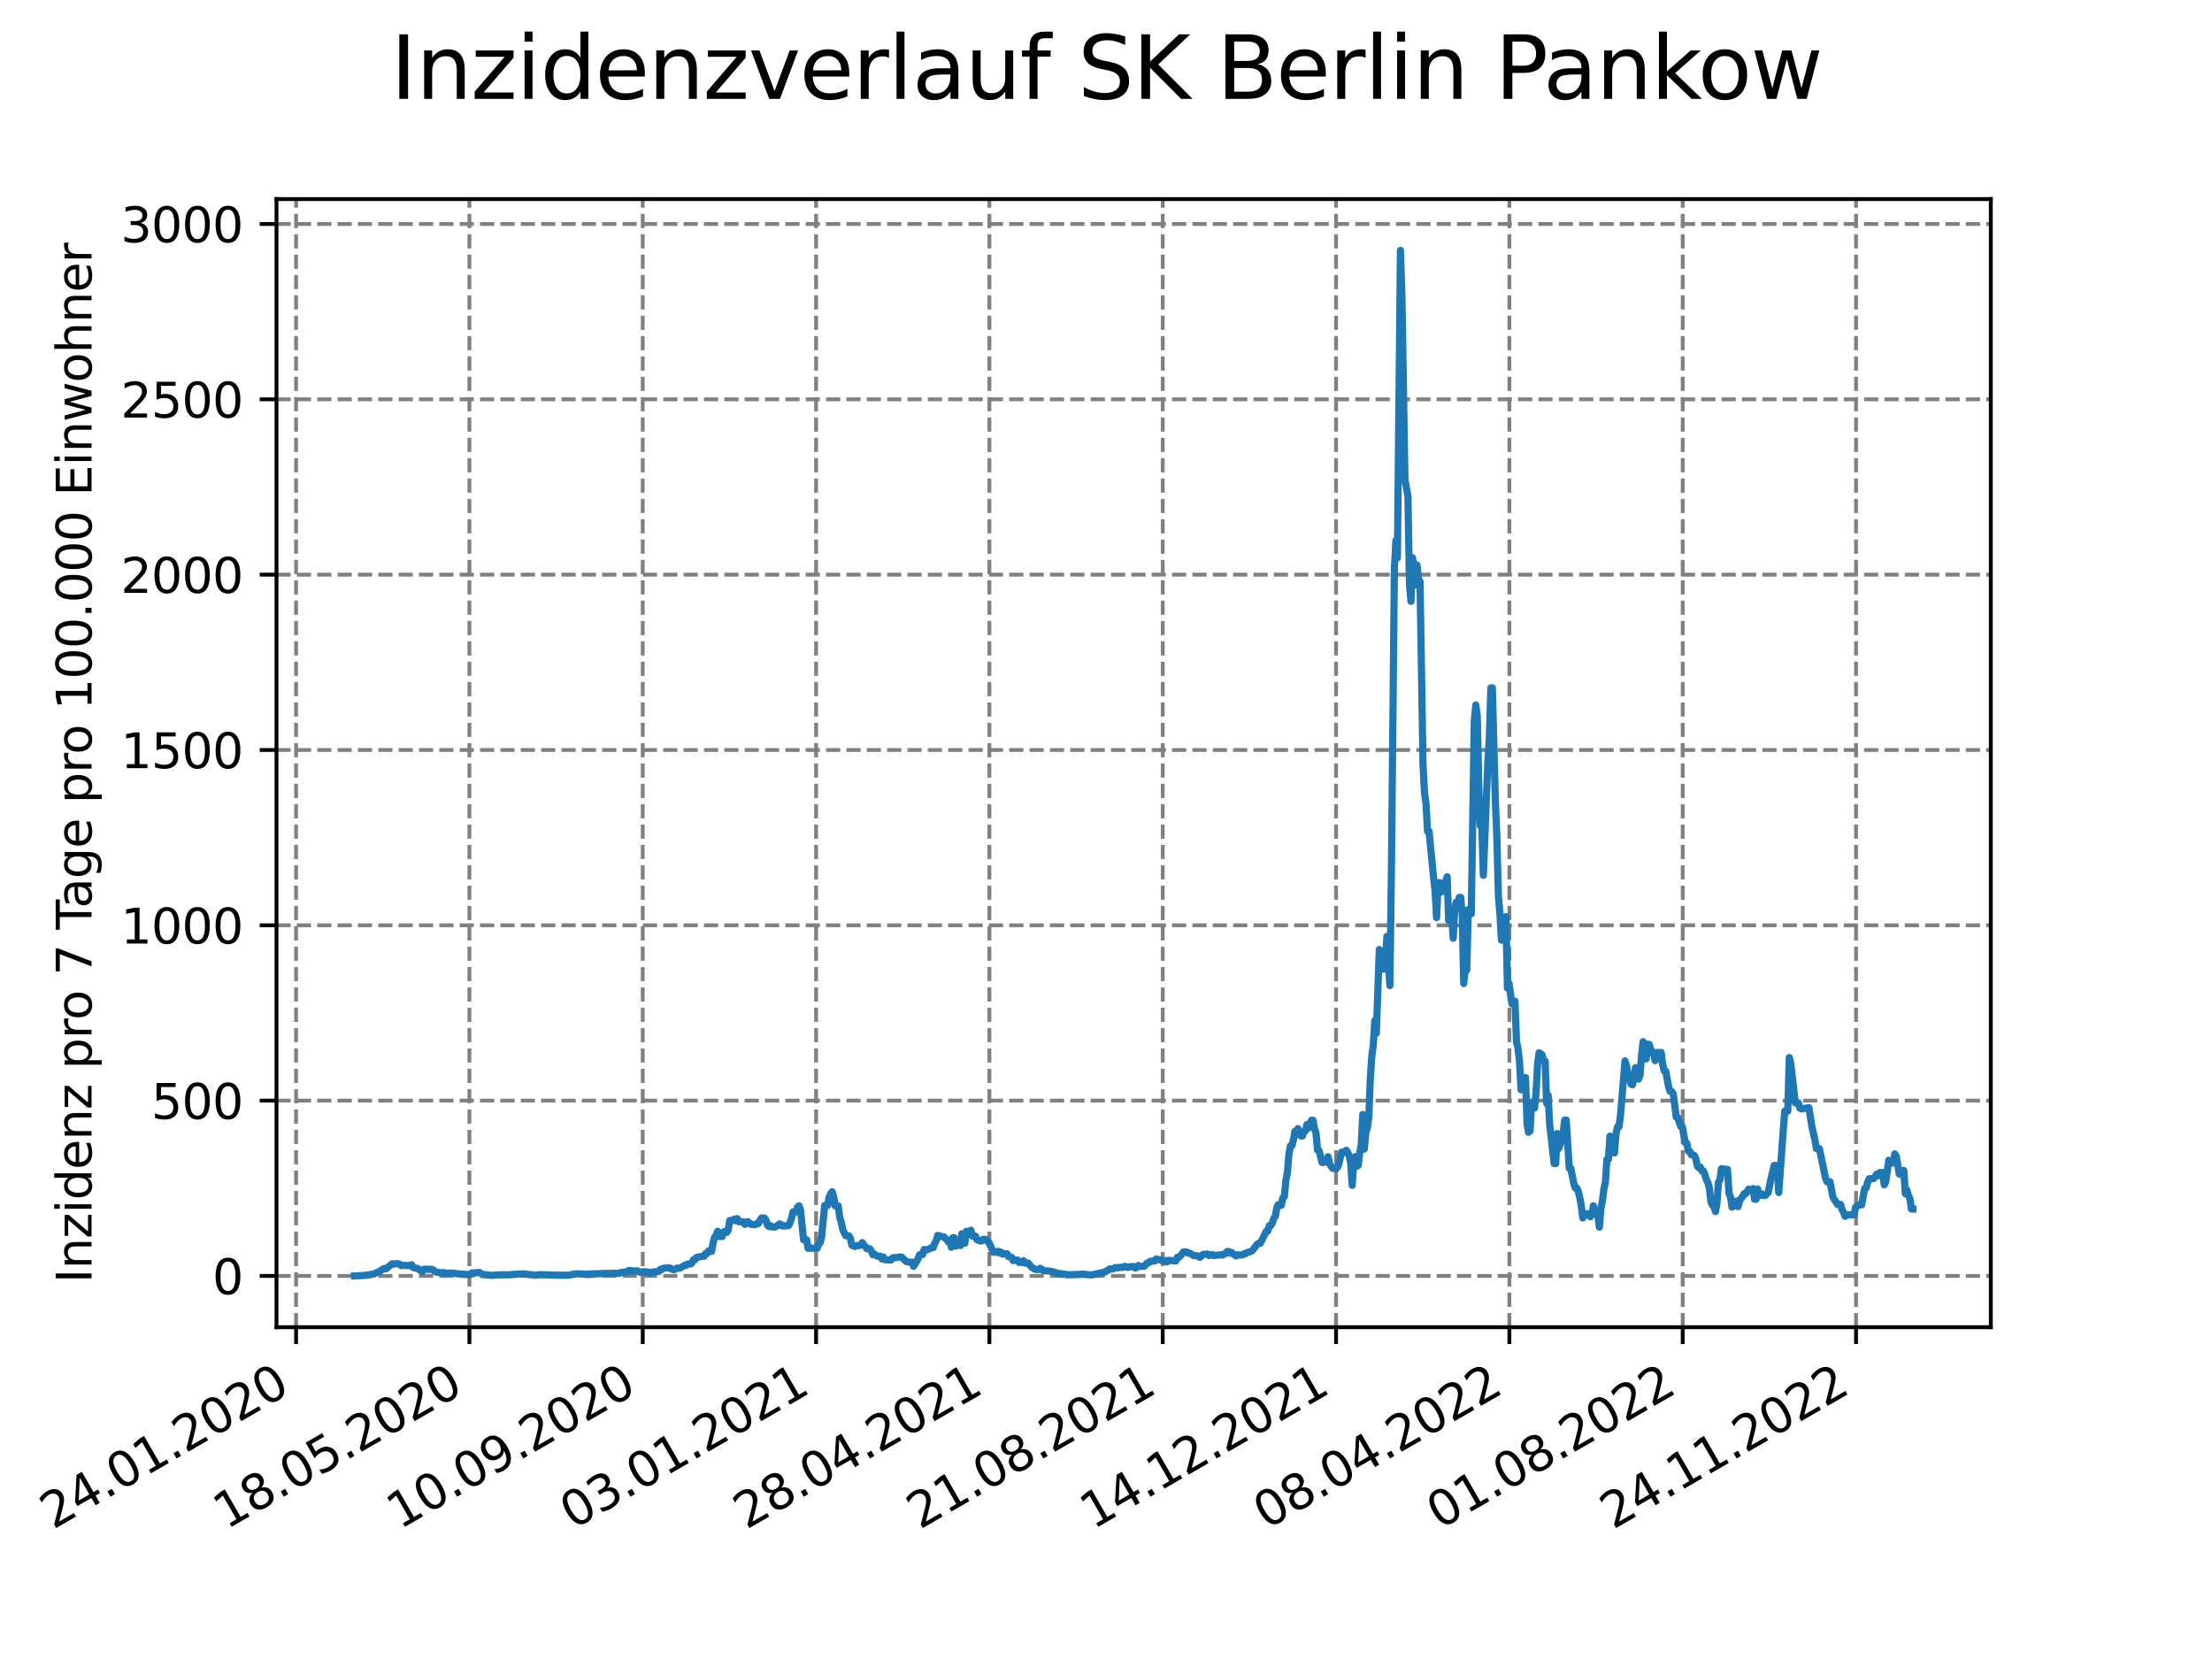<?xml version="1.0" encoding="utf-8" standalone="no"?>
<!DOCTYPE svg PUBLIC "-//W3C//DTD SVG 1.1//EN"
  "http://www.w3.org/Graphics/SVG/1.1/DTD/svg11.dtd">
<svg xmlns:xlink="http://www.w3.org/1999/xlink" width="460.8pt" height="345.6pt" viewBox="0 0 460.8 345.6" xmlns="http://www.w3.org/2000/svg" version="1.1">
 <defs>
  <style type="text/css">*{stroke-linejoin: round; stroke-linecap: butt}</style>
 </defs>
 <g id="figure_1">
  <g id="patch_1">
   <path d="M 0 345.6 
L 460.8 345.6 
L 460.8 0 
L 0 0 
z
" style="fill: #ffffff"/>
  </g>
  <g id="axes_1">
   <g id="patch_2">
    <path d="M 57.6 276.48 
L 414.72 276.48 
L 414.72 41.472 
L 57.6 41.472 
z
" style="fill: #ffffff"/>
   </g>
   <g id="matplotlib.axis_1">
    <g id="xtick_1">
     <g id="line2d_1">
      <path d="M 61.679 276.48 
L 61.679 41.472 
" clip-path="url(#pe1bc581b58)" style="fill: none; stroke-dasharray: 2.96,1.28; stroke-dashoffset: 0; stroke: #808080; stroke-width: 0.8"/>
     </g>
     <g id="line2d_2">
      <defs>
       <path id="m459ef8b3dd" d="M 0 0 
L 0 3.5 
" style="stroke: #000000; stroke-width: 0.8"/>
      </defs>
      <g>
       <use xlink:href="#m459ef8b3dd" x="61.679" y="276.48" style="stroke: #000000; stroke-width: 0.8"/>
      </g>
     </g>
     <g id="text_1">
      <!-- 24.01.2020 -->
      <g transform="translate(11.054 318.689) rotate(-30) scale(0.1 -0.1)">
       <defs>
        <path id="DejaVuSans-32" d="M 1228 531 
L 3431 531 
L 3431 0 
L 469 0 
L 469 531 
Q 828 903 1448 1529 
Q 2069 2156 2228 2338 
Q 2531 2678 2651 2914 
Q 2772 3150 2772 3378 
Q 2772 3750 2511 3984 
Q 2250 4219 1831 4219 
Q 1534 4219 1204 4116 
Q 875 4013 500 3803 
L 500 4441 
Q 881 4594 1212 4672 
Q 1544 4750 1819 4750 
Q 2544 4750 2975 4387 
Q 3406 4025 3406 3419 
Q 3406 3131 3298 2873 
Q 3191 2616 2906 2266 
Q 2828 2175 2409 1742 
Q 1991 1309 1228 531 
z
" transform="scale(0.016)"/>
        <path id="DejaVuSans-34" d="M 2419 4116 
L 825 1625 
L 2419 1625 
L 2419 4116 
z
M 2253 4666 
L 3047 4666 
L 3047 1625 
L 3713 1625 
L 3713 1100 
L 3047 1100 
L 3047 0 
L 2419 0 
L 2419 1100 
L 313 1100 
L 313 1709 
L 2253 4666 
z
" transform="scale(0.016)"/>
        <path id="DejaVuSans-2e" d="M 684 794 
L 1344 794 
L 1344 0 
L 684 0 
L 684 794 
z
" transform="scale(0.016)"/>
        <path id="DejaVuSans-30" d="M 2034 4250 
Q 1547 4250 1301 3770 
Q 1056 3291 1056 2328 
Q 1056 1369 1301 889 
Q 1547 409 2034 409 
Q 2525 409 2770 889 
Q 3016 1369 3016 2328 
Q 3016 3291 2770 3770 
Q 2525 4250 2034 4250 
z
M 2034 4750 
Q 2819 4750 3233 4129 
Q 3647 3509 3647 2328 
Q 3647 1150 3233 529 
Q 2819 -91 2034 -91 
Q 1250 -91 836 529 
Q 422 1150 422 2328 
Q 422 3509 836 4129 
Q 1250 4750 2034 4750 
z
" transform="scale(0.016)"/>
        <path id="DejaVuSans-31" d="M 794 531 
L 1825 531 
L 1825 4091 
L 703 3866 
L 703 4441 
L 1819 4666 
L 2450 4666 
L 2450 531 
L 3481 531 
L 3481 0 
L 794 0 
L 794 531 
z
" transform="scale(0.016)"/>
       </defs>
       <use xlink:href="#DejaVuSans-32"/>
       <use xlink:href="#DejaVuSans-34" x="63.623"/>
       <use xlink:href="#DejaVuSans-2e" x="127.246"/>
       <use xlink:href="#DejaVuSans-30" x="159.033"/>
       <use xlink:href="#DejaVuSans-31" x="222.656"/>
       <use xlink:href="#DejaVuSans-2e" x="286.279"/>
       <use xlink:href="#DejaVuSans-32" x="318.066"/>
       <use xlink:href="#DejaVuSans-30" x="381.689"/>
       <use xlink:href="#DejaVuSans-32" x="445.312"/>
       <use xlink:href="#DejaVuSans-30" x="508.936"/>
      </g>
     </g>
    </g>
    <g id="xtick_2">
     <g id="line2d_3">
      <path d="M 97.787 276.48 
L 97.787 41.472 
" clip-path="url(#pe1bc581b58)" style="fill: none; stroke-dasharray: 2.96,1.28; stroke-dashoffset: 0; stroke: #808080; stroke-width: 0.8"/>
     </g>
     <g id="line2d_4">
      <g>
       <use xlink:href="#m459ef8b3dd" x="97.787" y="276.48" style="stroke: #000000; stroke-width: 0.8"/>
      </g>
     </g>
     <g id="text_2">
      <!-- 18.05.2020 -->
      <g transform="translate(47.162 318.689) rotate(-30) scale(0.1 -0.1)">
       <defs>
        <path id="DejaVuSans-38" d="M 2034 2216 
Q 1584 2216 1326 1975 
Q 1069 1734 1069 1313 
Q 1069 891 1326 650 
Q 1584 409 2034 409 
Q 2484 409 2743 651 
Q 3003 894 3003 1313 
Q 3003 1734 2745 1975 
Q 2488 2216 2034 2216 
z
M 1403 2484 
Q 997 2584 770 2862 
Q 544 3141 544 3541 
Q 544 4100 942 4425 
Q 1341 4750 2034 4750 
Q 2731 4750 3128 4425 
Q 3525 4100 3525 3541 
Q 3525 3141 3298 2862 
Q 3072 2584 2669 2484 
Q 3125 2378 3379 2068 
Q 3634 1759 3634 1313 
Q 3634 634 3220 271 
Q 2806 -91 2034 -91 
Q 1263 -91 848 271 
Q 434 634 434 1313 
Q 434 1759 690 2068 
Q 947 2378 1403 2484 
z
M 1172 3481 
Q 1172 3119 1398 2916 
Q 1625 2713 2034 2713 
Q 2441 2713 2670 2916 
Q 2900 3119 2900 3481 
Q 2900 3844 2670 4047 
Q 2441 4250 2034 4250 
Q 1625 4250 1398 4047 
Q 1172 3844 1172 3481 
z
" transform="scale(0.016)"/>
        <path id="DejaVuSans-35" d="M 691 4666 
L 3169 4666 
L 3169 4134 
L 1269 4134 
L 1269 2991 
Q 1406 3038 1543 3061 
Q 1681 3084 1819 3084 
Q 2600 3084 3056 2656 
Q 3513 2228 3513 1497 
Q 3513 744 3044 326 
Q 2575 -91 1722 -91 
Q 1428 -91 1123 -41 
Q 819 9 494 109 
L 494 744 
Q 775 591 1075 516 
Q 1375 441 1709 441 
Q 2250 441 2565 725 
Q 2881 1009 2881 1497 
Q 2881 1984 2565 2268 
Q 2250 2553 1709 2553 
Q 1456 2553 1204 2497 
Q 953 2441 691 2322 
L 691 4666 
z
" transform="scale(0.016)"/>
       </defs>
       <use xlink:href="#DejaVuSans-31"/>
       <use xlink:href="#DejaVuSans-38" x="63.623"/>
       <use xlink:href="#DejaVuSans-2e" x="127.246"/>
       <use xlink:href="#DejaVuSans-30" x="159.033"/>
       <use xlink:href="#DejaVuSans-35" x="222.656"/>
       <use xlink:href="#DejaVuSans-2e" x="286.279"/>
       <use xlink:href="#DejaVuSans-32" x="318.066"/>
       <use xlink:href="#DejaVuSans-30" x="381.689"/>
       <use xlink:href="#DejaVuSans-32" x="445.312"/>
       <use xlink:href="#DejaVuSans-30" x="508.936"/>
      </g>
     </g>
    </g>
    <g id="xtick_3">
     <g id="line2d_5">
      <path d="M 133.894 276.48 
L 133.894 41.472 
" clip-path="url(#pe1bc581b58)" style="fill: none; stroke-dasharray: 2.96,1.28; stroke-dashoffset: 0; stroke: #808080; stroke-width: 0.8"/>
     </g>
     <g id="line2d_6">
      <g>
       <use xlink:href="#m459ef8b3dd" x="133.894" y="276.48" style="stroke: #000000; stroke-width: 0.8"/>
      </g>
     </g>
     <g id="text_3">
      <!-- 10.09.2020 -->
      <g transform="translate(83.269 318.689) rotate(-30) scale(0.1 -0.1)">
       <defs>
        <path id="DejaVuSans-39" d="M 703 97 
L 703 672 
Q 941 559 1184 500 
Q 1428 441 1663 441 
Q 2288 441 2617 861 
Q 2947 1281 2994 2138 
Q 2813 1869 2534 1725 
Q 2256 1581 1919 1581 
Q 1219 1581 811 2004 
Q 403 2428 403 3163 
Q 403 3881 828 4315 
Q 1253 4750 1959 4750 
Q 2769 4750 3195 4129 
Q 3622 3509 3622 2328 
Q 3622 1225 3098 567 
Q 2575 -91 1691 -91 
Q 1453 -91 1209 -44 
Q 966 3 703 97 
z
M 1959 2075 
Q 2384 2075 2632 2365 
Q 2881 2656 2881 3163 
Q 2881 3666 2632 3958 
Q 2384 4250 1959 4250 
Q 1534 4250 1286 3958 
Q 1038 3666 1038 3163 
Q 1038 2656 1286 2365 
Q 1534 2075 1959 2075 
z
" transform="scale(0.016)"/>
       </defs>
       <use xlink:href="#DejaVuSans-31"/>
       <use xlink:href="#DejaVuSans-30" x="63.623"/>
       <use xlink:href="#DejaVuSans-2e" x="127.246"/>
       <use xlink:href="#DejaVuSans-30" x="159.033"/>
       <use xlink:href="#DejaVuSans-39" x="222.656"/>
       <use xlink:href="#DejaVuSans-2e" x="286.279"/>
       <use xlink:href="#DejaVuSans-32" x="318.066"/>
       <use xlink:href="#DejaVuSans-30" x="381.689"/>
       <use xlink:href="#DejaVuSans-32" x="445.312"/>
       <use xlink:href="#DejaVuSans-30" x="508.936"/>
      </g>
     </g>
    </g>
    <g id="xtick_4">
     <g id="line2d_7">
      <path d="M 170.002 276.48 
L 170.002 41.472 
" clip-path="url(#pe1bc581b58)" style="fill: none; stroke-dasharray: 2.96,1.28; stroke-dashoffset: 0; stroke: #808080; stroke-width: 0.8"/>
     </g>
     <g id="line2d_8">
      <g>
       <use xlink:href="#m459ef8b3dd" x="170.002" y="276.48" style="stroke: #000000; stroke-width: 0.8"/>
      </g>
     </g>
     <g id="text_4">
      <!-- 03.01.2021 -->
      <g transform="translate(119.377 318.689) rotate(-30) scale(0.1 -0.1)">
       <defs>
        <path id="DejaVuSans-33" d="M 2597 2516 
Q 3050 2419 3304 2112 
Q 3559 1806 3559 1356 
Q 3559 666 3084 287 
Q 2609 -91 1734 -91 
Q 1441 -91 1130 -33 
Q 819 25 488 141 
L 488 750 
Q 750 597 1062 519 
Q 1375 441 1716 441 
Q 2309 441 2620 675 
Q 2931 909 2931 1356 
Q 2931 1769 2642 2001 
Q 2353 2234 1838 2234 
L 1294 2234 
L 1294 2753 
L 1863 2753 
Q 2328 2753 2575 2939 
Q 2822 3125 2822 3475 
Q 2822 3834 2567 4026 
Q 2313 4219 1838 4219 
Q 1578 4219 1281 4162 
Q 984 4106 628 3988 
L 628 4550 
Q 988 4650 1302 4700 
Q 1616 4750 1894 4750 
Q 2613 4750 3031 4423 
Q 3450 4097 3450 3541 
Q 3450 3153 3228 2886 
Q 3006 2619 2597 2516 
z
" transform="scale(0.016)"/>
       </defs>
       <use xlink:href="#DejaVuSans-30"/>
       <use xlink:href="#DejaVuSans-33" x="63.623"/>
       <use xlink:href="#DejaVuSans-2e" x="127.246"/>
       <use xlink:href="#DejaVuSans-30" x="159.033"/>
       <use xlink:href="#DejaVuSans-31" x="222.656"/>
       <use xlink:href="#DejaVuSans-2e" x="286.279"/>
       <use xlink:href="#DejaVuSans-32" x="318.066"/>
       <use xlink:href="#DejaVuSans-30" x="381.689"/>
       <use xlink:href="#DejaVuSans-32" x="445.312"/>
       <use xlink:href="#DejaVuSans-31" x="508.936"/>
      </g>
     </g>
    </g>
    <g id="xtick_5">
     <g id="line2d_9">
      <path d="M 206.11 276.48 
L 206.11 41.472 
" clip-path="url(#pe1bc581b58)" style="fill: none; stroke-dasharray: 2.96,1.28; stroke-dashoffset: 0; stroke: #808080; stroke-width: 0.8"/>
     </g>
     <g id="line2d_10">
      <g>
       <use xlink:href="#m459ef8b3dd" x="206.11" y="276.48" style="stroke: #000000; stroke-width: 0.8"/>
      </g>
     </g>
     <g id="text_5">
      <!-- 28.04.2021 -->
      <g transform="translate(155.484 318.689) rotate(-30) scale(0.1 -0.1)">
       <use xlink:href="#DejaVuSans-32"/>
       <use xlink:href="#DejaVuSans-38" x="63.623"/>
       <use xlink:href="#DejaVuSans-2e" x="127.246"/>
       <use xlink:href="#DejaVuSans-30" x="159.033"/>
       <use xlink:href="#DejaVuSans-34" x="222.656"/>
       <use xlink:href="#DejaVuSans-2e" x="286.279"/>
       <use xlink:href="#DejaVuSans-32" x="318.066"/>
       <use xlink:href="#DejaVuSans-30" x="381.689"/>
       <use xlink:href="#DejaVuSans-32" x="445.312"/>
       <use xlink:href="#DejaVuSans-31" x="508.936"/>
      </g>
     </g>
    </g>
    <g id="xtick_6">
     <g id="line2d_11">
      <path d="M 242.217 276.48 
L 242.217 41.472 
" clip-path="url(#pe1bc581b58)" style="fill: none; stroke-dasharray: 2.96,1.28; stroke-dashoffset: 0; stroke: #808080; stroke-width: 0.8"/>
     </g>
     <g id="line2d_12">
      <g>
       <use xlink:href="#m459ef8b3dd" x="242.217" y="276.48" style="stroke: #000000; stroke-width: 0.8"/>
      </g>
     </g>
     <g id="text_6">
      <!-- 21.08.2021 -->
      <g transform="translate(191.592 318.689) rotate(-30) scale(0.1 -0.1)">
       <use xlink:href="#DejaVuSans-32"/>
       <use xlink:href="#DejaVuSans-31" x="63.623"/>
       <use xlink:href="#DejaVuSans-2e" x="127.246"/>
       <use xlink:href="#DejaVuSans-30" x="159.033"/>
       <use xlink:href="#DejaVuSans-38" x="222.656"/>
       <use xlink:href="#DejaVuSans-2e" x="286.279"/>
       <use xlink:href="#DejaVuSans-32" x="318.066"/>
       <use xlink:href="#DejaVuSans-30" x="381.689"/>
       <use xlink:href="#DejaVuSans-32" x="445.312"/>
       <use xlink:href="#DejaVuSans-31" x="508.936"/>
      </g>
     </g>
    </g>
    <g id="xtick_7">
     <g id="line2d_13">
      <path d="M 278.325 276.48 
L 278.325 41.472 
" clip-path="url(#pe1bc581b58)" style="fill: none; stroke-dasharray: 2.96,1.28; stroke-dashoffset: 0; stroke: #808080; stroke-width: 0.8"/>
     </g>
     <g id="line2d_14">
      <g>
       <use xlink:href="#m459ef8b3dd" x="278.325" y="276.48" style="stroke: #000000; stroke-width: 0.8"/>
      </g>
     </g>
     <g id="text_7">
      <!-- 14.12.2021 -->
      <g transform="translate(227.7 318.689) rotate(-30) scale(0.1 -0.1)">
       <use xlink:href="#DejaVuSans-31"/>
       <use xlink:href="#DejaVuSans-34" x="63.623"/>
       <use xlink:href="#DejaVuSans-2e" x="127.246"/>
       <use xlink:href="#DejaVuSans-31" x="159.033"/>
       <use xlink:href="#DejaVuSans-32" x="222.656"/>
       <use xlink:href="#DejaVuSans-2e" x="286.279"/>
       <use xlink:href="#DejaVuSans-32" x="318.066"/>
       <use xlink:href="#DejaVuSans-30" x="381.689"/>
       <use xlink:href="#DejaVuSans-32" x="445.312"/>
       <use xlink:href="#DejaVuSans-31" x="508.936"/>
      </g>
     </g>
    </g>
    <g id="xtick_8">
     <g id="line2d_15">
      <path d="M 314.432 276.48 
L 314.432 41.472 
" clip-path="url(#pe1bc581b58)" style="fill: none; stroke-dasharray: 2.96,1.28; stroke-dashoffset: 0; stroke: #808080; stroke-width: 0.8"/>
     </g>
     <g id="line2d_16">
      <g>
       <use xlink:href="#m459ef8b3dd" x="314.432" y="276.48" style="stroke: #000000; stroke-width: 0.8"/>
      </g>
     </g>
     <g id="text_8">
      <!-- 08.04.2022 -->
      <g transform="translate(263.807 318.689) rotate(-30) scale(0.1 -0.1)">
       <use xlink:href="#DejaVuSans-30"/>
       <use xlink:href="#DejaVuSans-38" x="63.623"/>
       <use xlink:href="#DejaVuSans-2e" x="127.246"/>
       <use xlink:href="#DejaVuSans-30" x="159.033"/>
       <use xlink:href="#DejaVuSans-34" x="222.656"/>
       <use xlink:href="#DejaVuSans-2e" x="286.279"/>
       <use xlink:href="#DejaVuSans-32" x="318.066"/>
       <use xlink:href="#DejaVuSans-30" x="381.689"/>
       <use xlink:href="#DejaVuSans-32" x="445.312"/>
       <use xlink:href="#DejaVuSans-32" x="508.936"/>
      </g>
     </g>
    </g>
    <g id="xtick_9">
     <g id="line2d_17">
      <path d="M 350.54 276.48 
L 350.54 41.472 
" clip-path="url(#pe1bc581b58)" style="fill: none; stroke-dasharray: 2.96,1.28; stroke-dashoffset: 0; stroke: #808080; stroke-width: 0.8"/>
     </g>
     <g id="line2d_18">
      <g>
       <use xlink:href="#m459ef8b3dd" x="350.54" y="276.48" style="stroke: #000000; stroke-width: 0.8"/>
      </g>
     </g>
     <g id="text_9">
      <!-- 01.08.2022 -->
      <g transform="translate(299.915 318.689) rotate(-30) scale(0.1 -0.1)">
       <use xlink:href="#DejaVuSans-30"/>
       <use xlink:href="#DejaVuSans-31" x="63.623"/>
       <use xlink:href="#DejaVuSans-2e" x="127.246"/>
       <use xlink:href="#DejaVuSans-30" x="159.033"/>
       <use xlink:href="#DejaVuSans-38" x="222.656"/>
       <use xlink:href="#DejaVuSans-2e" x="286.279"/>
       <use xlink:href="#DejaVuSans-32" x="318.066"/>
       <use xlink:href="#DejaVuSans-30" x="381.689"/>
       <use xlink:href="#DejaVuSans-32" x="445.312"/>
       <use xlink:href="#DejaVuSans-32" x="508.936"/>
      </g>
     </g>
    </g>
    <g id="xtick_10">
     <g id="line2d_19">
      <path d="M 386.648 276.48 
L 386.648 41.472 
" clip-path="url(#pe1bc581b58)" style="fill: none; stroke-dasharray: 2.96,1.28; stroke-dashoffset: 0; stroke: #808080; stroke-width: 0.8"/>
     </g>
     <g id="line2d_20">
      <g>
       <use xlink:href="#m459ef8b3dd" x="386.648" y="276.48" style="stroke: #000000; stroke-width: 0.8"/>
      </g>
     </g>
     <g id="text_10">
      <!-- 24.11.2022 -->
      <g transform="translate(336.022 318.689) rotate(-30) scale(0.1 -0.1)">
       <use xlink:href="#DejaVuSans-32"/>
       <use xlink:href="#DejaVuSans-34" x="63.623"/>
       <use xlink:href="#DejaVuSans-2e" x="127.246"/>
       <use xlink:href="#DejaVuSans-31" x="159.033"/>
       <use xlink:href="#DejaVuSans-31" x="222.656"/>
       <use xlink:href="#DejaVuSans-2e" x="286.279"/>
       <use xlink:href="#DejaVuSans-32" x="318.066"/>
       <use xlink:href="#DejaVuSans-30" x="381.689"/>
       <use xlink:href="#DejaVuSans-32" x="445.312"/>
       <use xlink:href="#DejaVuSans-32" x="508.936"/>
      </g>
     </g>
    </g>
   </g>
   <g id="matplotlib.axis_2">
    <g id="ytick_1">
     <g id="line2d_21">
      <path d="M 57.6 265.798 
L 414.72 265.798 
" clip-path="url(#pe1bc581b58)" style="fill: none; stroke-dasharray: 2.96,1.28; stroke-dashoffset: 0; stroke: #808080; stroke-width: 0.8"/>
     </g>
     <g id="line2d_22">
      <defs>
       <path id="mb660654155" d="M 0 0 
L -3.5 0 
" style="stroke: #000000; stroke-width: 0.8"/>
      </defs>
      <g>
       <use xlink:href="#mb660654155" x="57.6" y="265.798" style="stroke: #000000; stroke-width: 0.8"/>
      </g>
     </g>
     <g id="text_11">
      <!-- 0 -->
      <g transform="translate(44.237 269.597) scale(0.1 -0.1)">
       <use xlink:href="#DejaVuSans-30"/>
      </g>
     </g>
    </g>
    <g id="ytick_2">
     <g id="line2d_23">
      <path d="M 57.6 229.276 
L 414.72 229.276 
" clip-path="url(#pe1bc581b58)" style="fill: none; stroke-dasharray: 2.96,1.28; stroke-dashoffset: 0; stroke: #808080; stroke-width: 0.8"/>
     </g>
     <g id="line2d_24">
      <g>
       <use xlink:href="#mb660654155" x="57.6" y="229.276" style="stroke: #000000; stroke-width: 0.8"/>
      </g>
     </g>
     <g id="text_12">
      <!-- 500 -->
      <g transform="translate(31.512 233.075) scale(0.1 -0.1)">
       <use xlink:href="#DejaVuSans-35"/>
       <use xlink:href="#DejaVuSans-30" x="63.623"/>
       <use xlink:href="#DejaVuSans-30" x="127.246"/>
      </g>
     </g>
    </g>
    <g id="ytick_3">
     <g id="line2d_25">
      <path d="M 57.6 192.754 
L 414.72 192.754 
" clip-path="url(#pe1bc581b58)" style="fill: none; stroke-dasharray: 2.96,1.28; stroke-dashoffset: 0; stroke: #808080; stroke-width: 0.8"/>
     </g>
     <g id="line2d_26">
      <g>
       <use xlink:href="#mb660654155" x="57.6" y="192.754" style="stroke: #000000; stroke-width: 0.8"/>
      </g>
     </g>
     <g id="text_13">
      <!-- 1000 -->
      <g transform="translate(25.15 196.553) scale(0.1 -0.1)">
       <use xlink:href="#DejaVuSans-31"/>
       <use xlink:href="#DejaVuSans-30" x="63.623"/>
       <use xlink:href="#DejaVuSans-30" x="127.246"/>
       <use xlink:href="#DejaVuSans-30" x="190.869"/>
      </g>
     </g>
    </g>
    <g id="ytick_4">
     <g id="line2d_27">
      <path d="M 57.6 156.232 
L 414.72 156.232 
" clip-path="url(#pe1bc581b58)" style="fill: none; stroke-dasharray: 2.96,1.28; stroke-dashoffset: 0; stroke: #808080; stroke-width: 0.8"/>
     </g>
     <g id="line2d_28">
      <g>
       <use xlink:href="#mb660654155" x="57.6" y="156.232" style="stroke: #000000; stroke-width: 0.8"/>
      </g>
     </g>
     <g id="text_14">
      <!-- 1500 -->
      <g transform="translate(25.15 160.031) scale(0.1 -0.1)">
       <use xlink:href="#DejaVuSans-31"/>
       <use xlink:href="#DejaVuSans-35" x="63.623"/>
       <use xlink:href="#DejaVuSans-30" x="127.246"/>
       <use xlink:href="#DejaVuSans-30" x="190.869"/>
      </g>
     </g>
    </g>
    <g id="ytick_5">
     <g id="line2d_29">
      <path d="M 57.6 119.71 
L 414.72 119.71 
" clip-path="url(#pe1bc581b58)" style="fill: none; stroke-dasharray: 2.96,1.28; stroke-dashoffset: 0; stroke: #808080; stroke-width: 0.8"/>
     </g>
     <g id="line2d_30">
      <g>
       <use xlink:href="#mb660654155" x="57.6" y="119.71" style="stroke: #000000; stroke-width: 0.8"/>
      </g>
     </g>
     <g id="text_15">
      <!-- 2000 -->
      <g transform="translate(25.15 123.509) scale(0.1 -0.1)">
       <use xlink:href="#DejaVuSans-32"/>
       <use xlink:href="#DejaVuSans-30" x="63.623"/>
       <use xlink:href="#DejaVuSans-30" x="127.246"/>
       <use xlink:href="#DejaVuSans-30" x="190.869"/>
      </g>
     </g>
    </g>
    <g id="ytick_6">
     <g id="line2d_31">
      <path d="M 57.6 83.188 
L 414.72 83.188 
" clip-path="url(#pe1bc581b58)" style="fill: none; stroke-dasharray: 2.96,1.28; stroke-dashoffset: 0; stroke: #808080; stroke-width: 0.8"/>
     </g>
     <g id="line2d_32">
      <g>
       <use xlink:href="#mb660654155" x="57.6" y="83.188" style="stroke: #000000; stroke-width: 0.8"/>
      </g>
     </g>
     <g id="text_16">
      <!-- 2500 -->
      <g transform="translate(25.15 86.988) scale(0.1 -0.1)">
       <use xlink:href="#DejaVuSans-32"/>
       <use xlink:href="#DejaVuSans-35" x="63.623"/>
       <use xlink:href="#DejaVuSans-30" x="127.246"/>
       <use xlink:href="#DejaVuSans-30" x="190.869"/>
      </g>
     </g>
    </g>
    <g id="ytick_7">
     <g id="line2d_33">
      <path d="M 57.6 46.666 
L 414.72 46.666 
" clip-path="url(#pe1bc581b58)" style="fill: none; stroke-dasharray: 2.96,1.28; stroke-dashoffset: 0; stroke: #808080; stroke-width: 0.8"/>
     </g>
     <g id="line2d_34">
      <g>
       <use xlink:href="#mb660654155" x="57.6" y="46.666" style="stroke: #000000; stroke-width: 0.8"/>
      </g>
     </g>
     <g id="text_17">
      <!-- 3000 -->
      <g transform="translate(25.15 50.466) scale(0.1 -0.1)">
       <use xlink:href="#DejaVuSans-33"/>
       <use xlink:href="#DejaVuSans-30" x="63.623"/>
       <use xlink:href="#DejaVuSans-30" x="127.246"/>
       <use xlink:href="#DejaVuSans-30" x="190.869"/>
      </g>
     </g>
    </g>
    <g id="text_18">
     <!-- Inzidenz pro 7 Tage pro 100.000 Einwohner -->
     <g transform="translate(19.07 267.301) rotate(-90) scale(0.1 -0.1)">
      <defs>
       <path id="DejaVuSans-49" d="M 628 4666 
L 1259 4666 
L 1259 0 
L 628 0 
L 628 4666 
z
" transform="scale(0.016)"/>
       <path id="DejaVuSans-6e" d="M 3513 2113 
L 3513 0 
L 2938 0 
L 2938 2094 
Q 2938 2591 2744 2837 
Q 2550 3084 2163 3084 
Q 1697 3084 1428 2787 
Q 1159 2491 1159 1978 
L 1159 0 
L 581 0 
L 581 3500 
L 1159 3500 
L 1159 2956 
Q 1366 3272 1645 3428 
Q 1925 3584 2291 3584 
Q 2894 3584 3203 3211 
Q 3513 2838 3513 2113 
z
" transform="scale(0.016)"/>
       <path id="DejaVuSans-7a" d="M 353 3500 
L 3084 3500 
L 3084 2975 
L 922 459 
L 3084 459 
L 3084 0 
L 275 0 
L 275 525 
L 2438 3041 
L 353 3041 
L 353 3500 
z
" transform="scale(0.016)"/>
       <path id="DejaVuSans-69" d="M 603 3500 
L 1178 3500 
L 1178 0 
L 603 0 
L 603 3500 
z
M 603 4863 
L 1178 4863 
L 1178 4134 
L 603 4134 
L 603 4863 
z
" transform="scale(0.016)"/>
       <path id="DejaVuSans-64" d="M 2906 2969 
L 2906 4863 
L 3481 4863 
L 3481 0 
L 2906 0 
L 2906 525 
Q 2725 213 2448 61 
Q 2172 -91 1784 -91 
Q 1150 -91 751 415 
Q 353 922 353 1747 
Q 353 2572 751 3078 
Q 1150 3584 1784 3584 
Q 2172 3584 2448 3432 
Q 2725 3281 2906 2969 
z
M 947 1747 
Q 947 1113 1208 752 
Q 1469 391 1925 391 
Q 2381 391 2643 752 
Q 2906 1113 2906 1747 
Q 2906 2381 2643 2742 
Q 2381 3103 1925 3103 
Q 1469 3103 1208 2742 
Q 947 2381 947 1747 
z
" transform="scale(0.016)"/>
       <path id="DejaVuSans-65" d="M 3597 1894 
L 3597 1613 
L 953 1613 
Q 991 1019 1311 708 
Q 1631 397 2203 397 
Q 2534 397 2845 478 
Q 3156 559 3463 722 
L 3463 178 
Q 3153 47 2828 -22 
Q 2503 -91 2169 -91 
Q 1331 -91 842 396 
Q 353 884 353 1716 
Q 353 2575 817 3079 
Q 1281 3584 2069 3584 
Q 2775 3584 3186 3129 
Q 3597 2675 3597 1894 
z
M 3022 2063 
Q 3016 2534 2758 2815 
Q 2500 3097 2075 3097 
Q 1594 3097 1305 2825 
Q 1016 2553 972 2059 
L 3022 2063 
z
" transform="scale(0.016)"/>
       <path id="DejaVuSans-20" transform="scale(0.016)"/>
       <path id="DejaVuSans-70" d="M 1159 525 
L 1159 -1331 
L 581 -1331 
L 581 3500 
L 1159 3500 
L 1159 2969 
Q 1341 3281 1617 3432 
Q 1894 3584 2278 3584 
Q 2916 3584 3314 3078 
Q 3713 2572 3713 1747 
Q 3713 922 3314 415 
Q 2916 -91 2278 -91 
Q 1894 -91 1617 61 
Q 1341 213 1159 525 
z
M 3116 1747 
Q 3116 2381 2855 2742 
Q 2594 3103 2138 3103 
Q 1681 3103 1420 2742 
Q 1159 2381 1159 1747 
Q 1159 1113 1420 752 
Q 1681 391 2138 391 
Q 2594 391 2855 752 
Q 3116 1113 3116 1747 
z
" transform="scale(0.016)"/>
       <path id="DejaVuSans-72" d="M 2631 2963 
Q 2534 3019 2420 3045 
Q 2306 3072 2169 3072 
Q 1681 3072 1420 2755 
Q 1159 2438 1159 1844 
L 1159 0 
L 581 0 
L 581 3500 
L 1159 3500 
L 1159 2956 
Q 1341 3275 1631 3429 
Q 1922 3584 2338 3584 
Q 2397 3584 2469 3576 
Q 2541 3569 2628 3553 
L 2631 2963 
z
" transform="scale(0.016)"/>
       <path id="DejaVuSans-6f" d="M 1959 3097 
Q 1497 3097 1228 2736 
Q 959 2375 959 1747 
Q 959 1119 1226 758 
Q 1494 397 1959 397 
Q 2419 397 2687 759 
Q 2956 1122 2956 1747 
Q 2956 2369 2687 2733 
Q 2419 3097 1959 3097 
z
M 1959 3584 
Q 2709 3584 3137 3096 
Q 3566 2609 3566 1747 
Q 3566 888 3137 398 
Q 2709 -91 1959 -91 
Q 1206 -91 779 398 
Q 353 888 353 1747 
Q 353 2609 779 3096 
Q 1206 3584 1959 3584 
z
" transform="scale(0.016)"/>
       <path id="DejaVuSans-37" d="M 525 4666 
L 3525 4666 
L 3525 4397 
L 1831 0 
L 1172 0 
L 2766 4134 
L 525 4134 
L 525 4666 
z
" transform="scale(0.016)"/>
       <path id="DejaVuSans-54" d="M -19 4666 
L 3928 4666 
L 3928 4134 
L 2272 4134 
L 2272 0 
L 1638 0 
L 1638 4134 
L -19 4134 
L -19 4666 
z
" transform="scale(0.016)"/>
       <path id="DejaVuSans-61" d="M 2194 1759 
Q 1497 1759 1228 1600 
Q 959 1441 959 1056 
Q 959 750 1161 570 
Q 1363 391 1709 391 
Q 2188 391 2477 730 
Q 2766 1069 2766 1631 
L 2766 1759 
L 2194 1759 
z
M 3341 1997 
L 3341 0 
L 2766 0 
L 2766 531 
Q 2569 213 2275 61 
Q 1981 -91 1556 -91 
Q 1019 -91 701 211 
Q 384 513 384 1019 
Q 384 1609 779 1909 
Q 1175 2209 1959 2209 
L 2766 2209 
L 2766 2266 
Q 2766 2663 2505 2880 
Q 2244 3097 1772 3097 
Q 1472 3097 1187 3025 
Q 903 2953 641 2809 
L 641 3341 
Q 956 3463 1253 3523 
Q 1550 3584 1831 3584 
Q 2591 3584 2966 3190 
Q 3341 2797 3341 1997 
z
" transform="scale(0.016)"/>
       <path id="DejaVuSans-67" d="M 2906 1791 
Q 2906 2416 2648 2759 
Q 2391 3103 1925 3103 
Q 1463 3103 1205 2759 
Q 947 2416 947 1791 
Q 947 1169 1205 825 
Q 1463 481 1925 481 
Q 2391 481 2648 825 
Q 2906 1169 2906 1791 
z
M 3481 434 
Q 3481 -459 3084 -895 
Q 2688 -1331 1869 -1331 
Q 1566 -1331 1297 -1286 
Q 1028 -1241 775 -1147 
L 775 -588 
Q 1028 -725 1275 -790 
Q 1522 -856 1778 -856 
Q 2344 -856 2625 -561 
Q 2906 -266 2906 331 
L 2906 616 
Q 2728 306 2450 153 
Q 2172 0 1784 0 
Q 1141 0 747 490 
Q 353 981 353 1791 
Q 353 2603 747 3093 
Q 1141 3584 1784 3584 
Q 2172 3584 2450 3431 
Q 2728 3278 2906 2969 
L 2906 3500 
L 3481 3500 
L 3481 434 
z
" transform="scale(0.016)"/>
       <path id="DejaVuSans-45" d="M 628 4666 
L 3578 4666 
L 3578 4134 
L 1259 4134 
L 1259 2753 
L 3481 2753 
L 3481 2222 
L 1259 2222 
L 1259 531 
L 3634 531 
L 3634 0 
L 628 0 
L 628 4666 
z
" transform="scale(0.016)"/>
       <path id="DejaVuSans-77" d="M 269 3500 
L 844 3500 
L 1563 769 
L 2278 3500 
L 2956 3500 
L 3675 769 
L 4391 3500 
L 4966 3500 
L 4050 0 
L 3372 0 
L 2619 2869 
L 1863 0 
L 1184 0 
L 269 3500 
z
" transform="scale(0.016)"/>
       <path id="DejaVuSans-68" d="M 3513 2113 
L 3513 0 
L 2938 0 
L 2938 2094 
Q 2938 2591 2744 2837 
Q 2550 3084 2163 3084 
Q 1697 3084 1428 2787 
Q 1159 2491 1159 1978 
L 1159 0 
L 581 0 
L 581 4863 
L 1159 4863 
L 1159 2956 
Q 1366 3272 1645 3428 
Q 1925 3584 2291 3584 
Q 2894 3584 3203 3211 
Q 3513 2838 3513 2113 
z
" transform="scale(0.016)"/>
      </defs>
      <use xlink:href="#DejaVuSans-49"/>
      <use xlink:href="#DejaVuSans-6e" x="29.492"/>
      <use xlink:href="#DejaVuSans-7a" x="92.871"/>
      <use xlink:href="#DejaVuSans-69" x="145.361"/>
      <use xlink:href="#DejaVuSans-64" x="173.145"/>
      <use xlink:href="#DejaVuSans-65" x="236.621"/>
      <use xlink:href="#DejaVuSans-6e" x="298.145"/>
      <use xlink:href="#DejaVuSans-7a" x="361.523"/>
      <use xlink:href="#DejaVuSans-20" x="414.014"/>
      <use xlink:href="#DejaVuSans-70" x="445.801"/>
      <use xlink:href="#DejaVuSans-72" x="509.277"/>
      <use xlink:href="#DejaVuSans-6f" x="548.141"/>
      <use xlink:href="#DejaVuSans-20" x="609.322"/>
      <use xlink:href="#DejaVuSans-37" x="641.109"/>
      <use xlink:href="#DejaVuSans-20" x="704.732"/>
      <use xlink:href="#DejaVuSans-54" x="736.52"/>
      <use xlink:href="#DejaVuSans-61" x="781.104"/>
      <use xlink:href="#DejaVuSans-67" x="842.383"/>
      <use xlink:href="#DejaVuSans-65" x="905.859"/>
      <use xlink:href="#DejaVuSans-20" x="967.383"/>
      <use xlink:href="#DejaVuSans-70" x="999.17"/>
      <use xlink:href="#DejaVuSans-72" x="1062.646"/>
      <use xlink:href="#DejaVuSans-6f" x="1101.51"/>
      <use xlink:href="#DejaVuSans-20" x="1162.691"/>
      <use xlink:href="#DejaVuSans-31" x="1194.479"/>
      <use xlink:href="#DejaVuSans-30" x="1258.102"/>
      <use xlink:href="#DejaVuSans-30" x="1321.725"/>
      <use xlink:href="#DejaVuSans-2e" x="1385.348"/>
      <use xlink:href="#DejaVuSans-30" x="1417.135"/>
      <use xlink:href="#DejaVuSans-30" x="1480.758"/>
      <use xlink:href="#DejaVuSans-30" x="1544.381"/>
      <use xlink:href="#DejaVuSans-20" x="1608.004"/>
      <use xlink:href="#DejaVuSans-45" x="1639.791"/>
      <use xlink:href="#DejaVuSans-69" x="1702.975"/>
      <use xlink:href="#DejaVuSans-6e" x="1730.758"/>
      <use xlink:href="#DejaVuSans-77" x="1794.137"/>
      <use xlink:href="#DejaVuSans-6f" x="1875.924"/>
      <use xlink:href="#DejaVuSans-68" x="1937.105"/>
      <use xlink:href="#DejaVuSans-6e" x="2000.484"/>
      <use xlink:href="#DejaVuSans-65" x="2063.863"/>
      <use xlink:href="#DejaVuSans-72" x="2125.387"/>
     </g>
    </g>
   </g>
   <g id="line2d_35">
    <path d="M 73.833 265.798 
L 76.031 265.691 
L 77.914 265.37 
L 78.542 265.066 
L 78.856 264.995 
L 79.798 264.353 
L 80.112 264.228 
L 80.426 264.317 
L 81.682 263.265 
L 81.996 263.354 
L 82.624 263.211 
L 83.252 263.354 
L 83.566 263.657 
L 84.194 263.586 
L 85.136 263.675 
L 85.764 263.479 
L 86.078 264.067 
L 87.02 264.246 
L 87.962 264.924 
L 88.276 264.442 
L 88.59 264.371 
L 89.218 264.442 
L 89.846 264.406 
L 90.16 264.496 
L 90.788 264.977 
L 92.044 265.173 
L 92.358 265.084 
L 92.671 265.352 
L 92.985 265.209 
L 94.555 265.227 
L 95.183 265.334 
L 97.695 265.53 
L 98.323 265.156 
L 98.951 265.227 
L 99.265 265.084 
L 99.893 265.084 
L 100.521 265.495 
L 102.405 265.691 
L 103.033 265.637 
L 104.289 265.566 
L 104.917 265.566 
L 106.173 265.548 
L 108.37 265.388 
L 108.684 265.441 
L 108.998 265.352 
L 110.568 265.548 
L 111.196 265.584 
L 111.51 265.673 
L 112.452 265.53 
L 116.22 265.637 
L 118.418 265.655 
L 119.988 265.352 
L 121.872 265.423 
L 122.186 265.495 
L 122.5 265.405 
L 122.813 265.495 
L 123.127 265.37 
L 124.383 265.352 
L 125.639 265.298 
L 129.093 265.227 
L 129.407 265.049 
L 130.663 264.995 
L 130.977 264.674 
L 131.291 264.638 
L 131.919 264.852 
L 132.233 264.745 
L 132.861 264.763 
L 133.175 264.977 
L 133.489 265.049 
L 134.117 264.906 
L 134.745 264.995 
L 135.059 264.995 
L 135.373 265.28 
L 135.687 265.031 
L 137.257 264.852 
L 137.571 264.406 
L 137.884 264.442 
L 138.198 264.21 
L 138.826 264.121 
L 139.454 264.121 
L 140.082 264.424 
L 140.396 264.531 
L 141.024 264.174 
L 141.652 264.174 
L 142.594 263.604 
L 142.908 263.621 
L 143.222 263.318 
L 143.85 263.318 
L 144.164 263.068 
L 144.478 262.426 
L 144.792 262.408 
L 145.106 261.945 
L 146.362 261.695 
L 146.676 261.713 
L 146.99 261.142 
L 147.304 261.124 
L 147.618 260.589 
L 148.246 260.678 
L 148.56 258.876 
L 148.874 257.734 
L 149.188 257.36 
L 149.502 256.486 
L 149.816 257.592 
L 150.444 257.592 
L 150.758 256.646 
L 151.072 256.486 
L 151.386 256.735 
L 151.7 256.254 
L 152.014 254.256 
L 152.642 254.256 
L 152.955 253.97 
L 153.269 254.309 
L 153.583 253.863 
L 153.897 254.506 
L 154.839 254.523 
L 155.153 255.059 
L 155.467 254.88 
L 155.781 254.488 
L 156.409 255.041 
L 157.351 255.112 
L 157.665 254.898 
L 157.979 254.898 
L 158.607 253.738 
L 159.235 253.738 
L 159.549 254.131 
L 159.863 255.201 
L 160.177 255.505 
L 160.491 255.326 
L 160.805 255.612 
L 161.433 255.612 
L 162.061 255.273 
L 162.375 254.969 
L 162.689 255.059 
L 163.003 255.397 
L 164.259 255.326 
L 164.573 254.737 
L 164.887 253.81 
L 165.201 252.472 
L 165.829 252.472 
L 166.143 251.455 
L 166.457 251.205 
L 166.771 252.151 
L 167.399 258.27 
L 168.027 258.27 
L 168.34 260.054 
L 168.654 259.839 
L 168.968 260.036 
L 170.224 260.036 
L 170.538 259.233 
L 170.852 258.876 
L 171.166 257.592 
L 171.794 251.116 
L 172.422 251.116 
L 172.736 249.332 
L 173.05 248.654 
L 173.364 248.262 
L 173.678 249.421 
L 173.992 251.205 
L 174.62 251.205 
L 174.934 253.631 
L 175.248 254.577 
L 175.562 256.147 
L 176.19 257.431 
L 176.818 257.431 
L 177.132 257.931 
L 177.446 259.376 
L 178.074 259.679 
L 178.388 259.483 
L 179.016 259.483 
L 179.33 259.34 
L 179.644 258.858 
L 179.958 259.394 
L 180.272 259.679 
L 180.586 260.143 
L 181.214 260.143 
L 181.528 260.624 
L 181.842 261.392 
L 182.156 261.249 
L 182.784 261.695 
L 183.411 261.695 
L 183.725 262.266 
L 184.039 261.873 
L 184.353 262.426 
L 185.609 262.498 
L 185.923 262.087 
L 186.237 261.962 
L 186.551 262.016 
L 187.493 261.855 
L 187.807 261.855 
L 188.749 262.783 
L 189.377 262.926 
L 190.005 262.926 
L 190.319 263.8 
L 190.947 262.765 
L 191.261 262.194 
L 191.575 261.374 
L 192.203 261.356 
L 192.517 260.285 
L 192.831 260.41 
L 193.145 260.357 
L 194.087 259.893 
L 194.401 259.911 
L 194.715 258.983 
L 195.029 258.466 
L 195.343 257.36 
L 196.285 257.645 
L 196.599 257.645 
L 197.227 258.252 
L 197.541 258.68 
L 197.855 258.448 
L 198.169 259.822 
L 198.482 257.841 
L 198.796 257.841 
L 199.11 259.59 
L 199.424 258.983 
L 199.738 259.037 
L 200.052 259.483 
L 200.366 257.003 
L 200.68 258.983 
L 200.994 258.983 
L 201.308 256.504 
L 201.622 256.735 
L 201.936 256.807 
L 202.25 256.272 
L 202.564 257.503 
L 203.192 257.503 
L 203.506 258.234 
L 204.134 258.502 
L 204.448 258.537 
L 204.762 258.198 
L 205.39 258.198 
L 206.018 258.858 
L 206.96 260.874 
L 207.588 260.874 
L 207.902 260.66 
L 208.216 260.999 
L 208.53 260.838 
L 208.844 261.249 
L 209.472 261.177 
L 209.786 261.177 
L 210.1 261.784 
L 210.728 261.909 
L 211.042 262.605 
L 211.67 262.498 
L 211.984 262.498 
L 212.298 262.997 
L 212.612 262.926 
L 212.926 262.997 
L 213.24 262.64 
L 213.553 263.122 
L 214.181 263.122 
L 214.809 263.889 
L 215.437 264.317 
L 215.751 264.46 
L 216.379 264.46 
L 216.693 264.21 
L 217.007 264.389 
L 217.321 264.71 
L 218.263 264.763 
L 218.891 264.834 
L 219.833 265.066 
L 220.147 265.245 
L 221.089 265.334 
L 221.403 265.441 
L 221.717 265.405 
L 222.345 265.566 
L 224.857 265.477 
L 225.485 265.405 
L 226.113 265.495 
L 227.369 265.602 
L 230.194 264.977 
L 230.508 264.727 
L 230.822 264.62 
L 231.136 264.353 
L 231.764 264.353 
L 232.392 264.05 
L 232.706 264.121 
L 233.334 264.014 
L 233.962 264.014 
L 234.276 263.8 
L 234.904 264.032 
L 235.532 263.853 
L 236.16 263.853 
L 236.474 264.157 
L 236.788 264.067 
L 237.102 263.621 
L 237.416 263.818 
L 238.358 263.8 
L 238.986 263.104 
L 239.3 263.051 
L 239.614 262.765 
L 240.242 262.676 
L 240.556 262.676 
L 240.87 262.266 
L 241.184 262.408 
L 241.498 262.408 
L 242.126 262.622 
L 242.754 262.622 
L 243.068 262.89 
L 243.382 262.551 
L 244.951 262.676 
L 245.265 261.927 
L 245.579 261.927 
L 246.207 261.267 
L 246.521 260.803 
L 247.149 260.803 
L 247.463 261.053 
L 247.777 261.017 
L 248.719 261.588 
L 249.347 261.588 
L 249.975 261.927 
L 250.603 261.338 
L 251.231 261.249 
L 251.545 261.249 
L 251.859 261.552 
L 252.487 261.338 
L 252.801 261.552 
L 254.371 261.392 
L 254.685 261.463 
L 254.999 261.231 
L 255.313 261.142 
L 255.627 260.714 
L 255.941 260.714 
L 256.255 261.07 
L 256.569 260.892 
L 257.197 261.445 
L 257.511 261.641 
L 257.825 261.392 
L 258.767 261.445 
L 259.08 261.213 
L 259.394 261.195 
L 259.708 260.963 
L 260.65 260.678 
L 260.964 260.428 
L 261.906 259.179 
L 262.22 259.001 
L 262.534 259.001 
L 263.79 256.486 
L 264.104 256.468 
L 264.418 255.326 
L 264.732 255.326 
L 265.046 254.791 
L 265.36 253.792 
L 265.674 253.382 
L 265.988 251.562 
L 266.302 250.938 
L 266.616 251.08 
L 266.93 251.08 
L 267.244 249.528 
L 267.558 249.261 
L 267.872 245.943 
L 268.186 244.266 
L 268.5 240.502 
L 268.814 238.7 
L 269.128 238.7 
L 269.442 237.469 
L 269.756 235.685 
L 270.07 235.667 
L 270.384 235.114 
L 270.698 236.399 
L 271.012 236.648 
L 271.326 236.648 
L 271.64 235.614 
L 271.954 235.596 
L 272.268 234.24 
L 272.582 234.971 
L 272.896 234.401 
L 273.21 233.384 
L 273.524 233.384 
L 273.838 235.096 
L 274.151 235.988 
L 274.465 239.556 
L 274.779 239.681 
L 275.407 242.161 
L 275.721 242.161 
L 276.035 241.59 
L 276.349 241.75 
L 276.663 240.965 
L 276.977 242.5 
L 277.605 243.392 
L 277.919 243.392 
L 278.233 243.534 
L 278.547 243.285 
L 278.861 242.66 
L 279.489 240.02 
L 280.117 240.074 
L 280.431 239.628 
L 280.745 240.038 
L 281.059 240.769 
L 281.373 242.303 
L 281.687 246.924 
L 282.001 242.321 
L 282.315 240.948 
L 282.629 242.946 
L 282.943 242.767 
L 283.257 240.109 
L 283.571 238.522 
L 283.885 232.171 
L 284.199 239.378 
L 284.513 236.006 
L 284.827 234.989 
L 285.141 232.813 
L 285.455 224.874 
L 285.769 219.986 
L 286.083 217.792 
L 286.397 212.583 
L 286.711 215.223 
L 287.339 197.812 
L 287.653 200.113 
L 287.967 199.543 
L 288.281 201.897 
L 288.595 201.255 
L 288.909 195.083 
L 289.536 205.323 
L 289.85 182.06 
L 290.478 118.445 
L 290.792 112.612 
L 291.106 116.215 
L 291.734 52.154 
L 292.048 61.77 
L 292.676 99.928 
L 293.304 103.389 
L 293.618 121.817 
L 293.932 125.278 
L 294.246 116.179 
L 294.56 117.821 
L 294.874 121.87 
L 295.188 117.714 
L 295.502 120.568 
L 295.816 121.192 
L 296.444 159.422 
L 296.758 165.273 
L 297.072 167.503 
L 297.386 173.176 
L 297.7 173.176 
L 298.642 182.863 
L 298.956 185.574 
L 299.27 191.158 
L 299.584 183.88 
L 299.898 183.88 
L 300.212 185.824 
L 300.526 184.04 
L 300.84 185.378 
L 301.154 183.648 
L 301.468 182.649 
L 301.782 191.765 
L 302.096 191.765 
L 302.41 190.516 
L 302.724 195.457 
L 303.038 189.41 
L 303.352 187.929 
L 303.666 188.982 
L 303.98 186.948 
L 304.293 186.948 
L 304.607 190.48 
L 304.921 204.877 
L 305.235 201.773 
L 305.549 202.076 
L 305.863 189.481 
L 306.177 190.373 
L 306.491 190.373 
L 307.119 150.217 
L 307.433 146.863 
L 307.747 149.218 
L 308.061 164.203 
L 308.375 172.034 
L 308.689 172.034 
L 309.003 182.346 
L 309.945 158.78 
L 310.259 153.571 
L 310.573 143.295 
L 310.887 143.295 
L 311.515 167.111 
L 311.829 174.532 
L 312.143 186.663 
L 312.457 190.284 
L 312.771 195.85 
L 313.085 195.85 
L 313.399 195.047 
L 313.713 190.962 
L 314.027 205.84 
L 314.341 204.823 
L 314.969 209.122 
L 315.283 209.122 
L 315.597 208.569 
L 315.911 216.954 
L 316.225 218.381 
L 316.539 221.039 
L 316.853 227.015 
L 317.167 224.482 
L 317.795 224.482 
L 318.109 234.008 
L 318.423 235.881 
L 318.737 235.578 
L 319.051 229.709 
L 319.365 230.833 
L 319.678 230.833 
L 319.992 227.622 
L 320.306 221.699 
L 320.62 219.309 
L 321.248 219.719 
L 321.562 221.057 
L 321.876 221.057 
L 322.19 229.852 
L 322.504 228.157 
L 322.818 234.187 
L 323.76 242.393 
L 324.074 242.393 
L 324.388 236.131 
L 324.702 239.306 
L 325.016 238.379 
L 325.644 235.935 
L 325.958 233.33 
L 326.272 233.33 
L 326.9 243.374 
L 327.214 243.338 
L 327.842 246.514 
L 328.156 247.477 
L 328.47 247.477 
L 328.784 248.226 
L 329.098 249.475 
L 329.412 251.187 
L 329.726 253.721 
L 330.04 252.9 
L 330.668 252.846 
L 331.296 253.471 
L 331.61 252.989 
L 331.924 251.187 
L 332.238 252.543 
L 332.552 253.078 
L 332.866 253.078 
L 333.18 255.647 
L 333.494 251.705 
L 333.808 250.224 
L 334.122 247.691 
L 334.436 246.246 
L 334.749 241.519 
L 335.063 241.519 
L 335.377 236.684 
L 335.691 238.896 
L 336.005 238.985 
L 336.319 240.198 
L 336.633 236.256 
L 336.947 234.74 
L 337.261 234.74 
L 337.575 232.403 
L 338.517 221.003 
L 338.831 222.02 
L 339.145 223.982 
L 339.459 223.982 
L 339.773 225.856 
L 340.087 225.98 
L 340.715 222.413 
L 341.029 224.321 
L 341.343 224.803 
L 341.657 223.982 
L 341.971 219.737 
L 342.285 217.007 
L 342.599 218.274 
L 342.913 220.593 
L 343.227 217.525 
L 343.541 217.56 
L 344.169 219.416 
L 344.483 219.362 
L 344.797 220.95 
L 345.111 219.237 
L 345.425 219.469 
L 345.739 219.237 
L 346.053 219.237 
L 346.367 221.788 
L 346.681 223.09 
L 346.995 223.144 
L 347.623 226.516 
L 347.937 227.372 
L 348.251 227.372 
L 348.565 227.836 
L 349.193 232.706 
L 349.507 232.831 
L 350.134 234.668 
L 350.448 234.668 
L 351.076 238.04 
L 351.39 238.165 
L 351.704 239.806 
L 352.018 239.824 
L 352.332 240.555 
L 352.646 240.555 
L 352.96 240.698 
L 353.274 241.429 
L 353.588 242.928 
L 353.902 243.267 
L 354.216 243.124 
L 354.53 243.927 
L 354.844 243.927 
L 355.158 244.694 
L 355.472 245.8 
L 355.786 246.317 
L 356.1 247.53 
L 356.414 250.367 
L 356.728 251.063 
L 357.042 251.063 
L 357.356 252.4 
L 357.67 250.724 
L 357.984 246.246 
L 358.298 245.782 
L 358.612 243.463 
L 359.24 243.552 
L 359.868 243.624 
L 360.182 248.601 
L 360.496 249.314 
L 360.81 251.473 
L 361.124 251.098 
L 361.438 251.098 
L 361.752 250.206 
L 362.066 251.366 
L 362.38 250.188 
L 362.694 249.618 
L 363.008 249.296 
L 363.322 248.672 
L 363.636 248.672 
L 363.95 248.297 
L 364.264 247.727 
L 364.891 248.119 
L 365.205 247.602 
L 365.519 249.832 
L 365.833 249.832 
L 366.147 247.673 
L 366.461 249.029 
L 366.775 249.011 
L 367.089 248.726 
L 367.403 249.047 
L 367.717 249.047 
L 368.345 248.44 
L 368.973 245.318 
L 369.601 242.785 
L 369.915 242.785 
L 370.229 243.088 
L 370.543 248.422 
L 371.485 235.453 
L 371.799 231.475 
L 372.427 231.475 
L 372.741 220.308 
L 373.055 221.61 
L 373.997 229.745 
L 374.625 229.745 
L 374.939 230.851 
L 375.253 231.011 
L 376.823 230.744 
L 377.451 234.686 
L 378.079 237.433 
L 378.393 239.289 
L 379.021 239.289 
L 380.276 245.372 
L 380.59 246.175 
L 381.218 246.175 
L 381.846 249.439 
L 382.788 250.902 
L 383.416 250.902 
L 383.73 251.99 
L 384.044 252.543 
L 384.358 253.382 
L 384.986 253.078 
L 386.242 253.061 
L 386.556 251.491 
L 386.87 251.312 
L 387.184 250.991 
L 387.812 250.991 
L 388.44 247.566 
L 388.754 247.477 
L 389.068 246.264 
L 389.382 245.55 
L 390.324 245.515 
L 390.952 244.605 
L 391.266 244.944 
L 391.58 244.266 
L 392.208 244.266 
L 392.522 246.817 
L 392.836 246.192 
L 393.464 241.715 
L 393.778 242.268 
L 394.406 242.268 
L 394.72 240.377 
L 395.034 240.858 
L 395.661 244.587 
L 395.975 243.838 
L 396.603 243.838 
L 396.917 248.672 
L 397.231 247.869 
L 397.545 249.047 
L 397.859 249.6 
L 398.173 251.865 
L 398.487 251.865 
L 398.487 251.865 
" clip-path="url(#pe1bc581b58)" style="fill: none; stroke: #1f77b4; stroke-width: 1.5; stroke-linecap: square"/>
   </g>
   <g id="patch_3">
    <path d="M 57.6 276.48 
L 57.6 41.472 
" style="fill: none; stroke: #000000; stroke-width: 0.8; stroke-linejoin: miter; stroke-linecap: square"/>
   </g>
   <g id="patch_4">
    <path d="M 414.72 276.48 
L 414.72 41.472 
" style="fill: none; stroke: #000000; stroke-width: 0.8; stroke-linejoin: miter; stroke-linecap: square"/>
   </g>
   <g id="patch_5">
    <path d="M 57.6 276.48 
L 414.72 276.48 
" style="fill: none; stroke: #000000; stroke-width: 0.8; stroke-linejoin: miter; stroke-linecap: square"/>
   </g>
   <g id="patch_6">
    <path d="M 57.6 41.472 
L 414.72 41.472 
" style="fill: none; stroke: #000000; stroke-width: 0.8; stroke-linejoin: miter; stroke-linecap: square"/>
   </g>
  </g>
  <g id="text_19">
   <!-- Inzidenzverlauf SK Berlin Pankow -->
   <g transform="translate(81.38 20.589) scale(0.18 -0.18)">
    <defs>
     <path id="DejaVuSans-76" d="M 191 3500 
L 800 3500 
L 1894 563 
L 2988 3500 
L 3597 3500 
L 2284 0 
L 1503 0 
L 191 3500 
z
" transform="scale(0.016)"/>
     <path id="DejaVuSans-6c" d="M 603 4863 
L 1178 4863 
L 1178 0 
L 603 0 
L 603 4863 
z
" transform="scale(0.016)"/>
     <path id="DejaVuSans-75" d="M 544 1381 
L 544 3500 
L 1119 3500 
L 1119 1403 
Q 1119 906 1312 657 
Q 1506 409 1894 409 
Q 2359 409 2629 706 
Q 2900 1003 2900 1516 
L 2900 3500 
L 3475 3500 
L 3475 0 
L 2900 0 
L 2900 538 
Q 2691 219 2414 64 
Q 2138 -91 1772 -91 
Q 1169 -91 856 284 
Q 544 659 544 1381 
z
M 1991 3584 
L 1991 3584 
z
" transform="scale(0.016)"/>
     <path id="DejaVuSans-66" d="M 2375 4863 
L 2375 4384 
L 1825 4384 
Q 1516 4384 1395 4259 
Q 1275 4134 1275 3809 
L 1275 3500 
L 2222 3500 
L 2222 3053 
L 1275 3053 
L 1275 0 
L 697 0 
L 697 3053 
L 147 3053 
L 147 3500 
L 697 3500 
L 697 3744 
Q 697 4328 969 4595 
Q 1241 4863 1831 4863 
L 2375 4863 
z
" transform="scale(0.016)"/>
     <path id="DejaVuSans-53" d="M 3425 4513 
L 3425 3897 
Q 3066 4069 2747 4153 
Q 2428 4238 2131 4238 
Q 1616 4238 1336 4038 
Q 1056 3838 1056 3469 
Q 1056 3159 1242 3001 
Q 1428 2844 1947 2747 
L 2328 2669 
Q 3034 2534 3370 2195 
Q 3706 1856 3706 1288 
Q 3706 609 3251 259 
Q 2797 -91 1919 -91 
Q 1588 -91 1214 -16 
Q 841 59 441 206 
L 441 856 
Q 825 641 1194 531 
Q 1563 422 1919 422 
Q 2459 422 2753 634 
Q 3047 847 3047 1241 
Q 3047 1584 2836 1778 
Q 2625 1972 2144 2069 
L 1759 2144 
Q 1053 2284 737 2584 
Q 422 2884 422 3419 
Q 422 4038 858 4394 
Q 1294 4750 2059 4750 
Q 2388 4750 2728 4690 
Q 3069 4631 3425 4513 
z
" transform="scale(0.016)"/>
     <path id="DejaVuSans-4b" d="M 628 4666 
L 1259 4666 
L 1259 2694 
L 3353 4666 
L 4166 4666 
L 1850 2491 
L 4331 0 
L 3500 0 
L 1259 2247 
L 1259 0 
L 628 0 
L 628 4666 
z
" transform="scale(0.016)"/>
     <path id="DejaVuSans-42" d="M 1259 2228 
L 1259 519 
L 2272 519 
Q 2781 519 3026 730 
Q 3272 941 3272 1375 
Q 3272 1813 3026 2020 
Q 2781 2228 2272 2228 
L 1259 2228 
z
M 1259 4147 
L 1259 2741 
L 2194 2741 
Q 2656 2741 2882 2914 
Q 3109 3088 3109 3444 
Q 3109 3797 2882 3972 
Q 2656 4147 2194 4147 
L 1259 4147 
z
M 628 4666 
L 2241 4666 
Q 2963 4666 3353 4366 
Q 3744 4066 3744 3513 
Q 3744 3084 3544 2831 
Q 3344 2578 2956 2516 
Q 3422 2416 3680 2098 
Q 3938 1781 3938 1306 
Q 3938 681 3513 340 
Q 3088 0 2303 0 
L 628 0 
L 628 4666 
z
" transform="scale(0.016)"/>
     <path id="DejaVuSans-50" d="M 1259 4147 
L 1259 2394 
L 2053 2394 
Q 2494 2394 2734 2622 
Q 2975 2850 2975 3272 
Q 2975 3691 2734 3919 
Q 2494 4147 2053 4147 
L 1259 4147 
z
M 628 4666 
L 2053 4666 
Q 2838 4666 3239 4311 
Q 3641 3956 3641 3272 
Q 3641 2581 3239 2228 
Q 2838 1875 2053 1875 
L 1259 1875 
L 1259 0 
L 628 0 
L 628 4666 
z
" transform="scale(0.016)"/>
     <path id="DejaVuSans-6b" d="M 581 4863 
L 1159 4863 
L 1159 1991 
L 2875 3500 
L 3609 3500 
L 1753 1863 
L 3688 0 
L 2938 0 
L 1159 1709 
L 1159 0 
L 581 0 
L 581 4863 
z
" transform="scale(0.016)"/>
    </defs>
    <use xlink:href="#DejaVuSans-49"/>
    <use xlink:href="#DejaVuSans-6e" x="29.492"/>
    <use xlink:href="#DejaVuSans-7a" x="92.871"/>
    <use xlink:href="#DejaVuSans-69" x="145.361"/>
    <use xlink:href="#DejaVuSans-64" x="173.145"/>
    <use xlink:href="#DejaVuSans-65" x="236.621"/>
    <use xlink:href="#DejaVuSans-6e" x="298.145"/>
    <use xlink:href="#DejaVuSans-7a" x="361.523"/>
    <use xlink:href="#DejaVuSans-76" x="414.014"/>
    <use xlink:href="#DejaVuSans-65" x="473.193"/>
    <use xlink:href="#DejaVuSans-72" x="534.717"/>
    <use xlink:href="#DejaVuSans-6c" x="575.83"/>
    <use xlink:href="#DejaVuSans-61" x="603.613"/>
    <use xlink:href="#DejaVuSans-75" x="664.893"/>
    <use xlink:href="#DejaVuSans-66" x="728.271"/>
    <use xlink:href="#DejaVuSans-20" x="763.477"/>
    <use xlink:href="#DejaVuSans-53" x="795.264"/>
    <use xlink:href="#DejaVuSans-4b" x="858.74"/>
    <use xlink:href="#DejaVuSans-20" x="924.316"/>
    <use xlink:href="#DejaVuSans-42" x="956.104"/>
    <use xlink:href="#DejaVuSans-65" x="1024.707"/>
    <use xlink:href="#DejaVuSans-72" x="1086.23"/>
    <use xlink:href="#DejaVuSans-6c" x="1127.344"/>
    <use xlink:href="#DejaVuSans-69" x="1155.127"/>
    <use xlink:href="#DejaVuSans-6e" x="1182.91"/>
    <use xlink:href="#DejaVuSans-20" x="1246.289"/>
    <use xlink:href="#DejaVuSans-50" x="1278.076"/>
    <use xlink:href="#DejaVuSans-61" x="1333.879"/>
    <use xlink:href="#DejaVuSans-6e" x="1395.158"/>
    <use xlink:href="#DejaVuSans-6b" x="1458.537"/>
    <use xlink:href="#DejaVuSans-6f" x="1512.822"/>
    <use xlink:href="#DejaVuSans-77" x="1574.004"/>
   </g>
  </g>
 </g>
 <defs>
  <clipPath id="pe1bc581b58">
   <rect x="57.6" y="41.472" width="357.12" height="235.008"/>
  </clipPath>
 </defs>
</svg>
